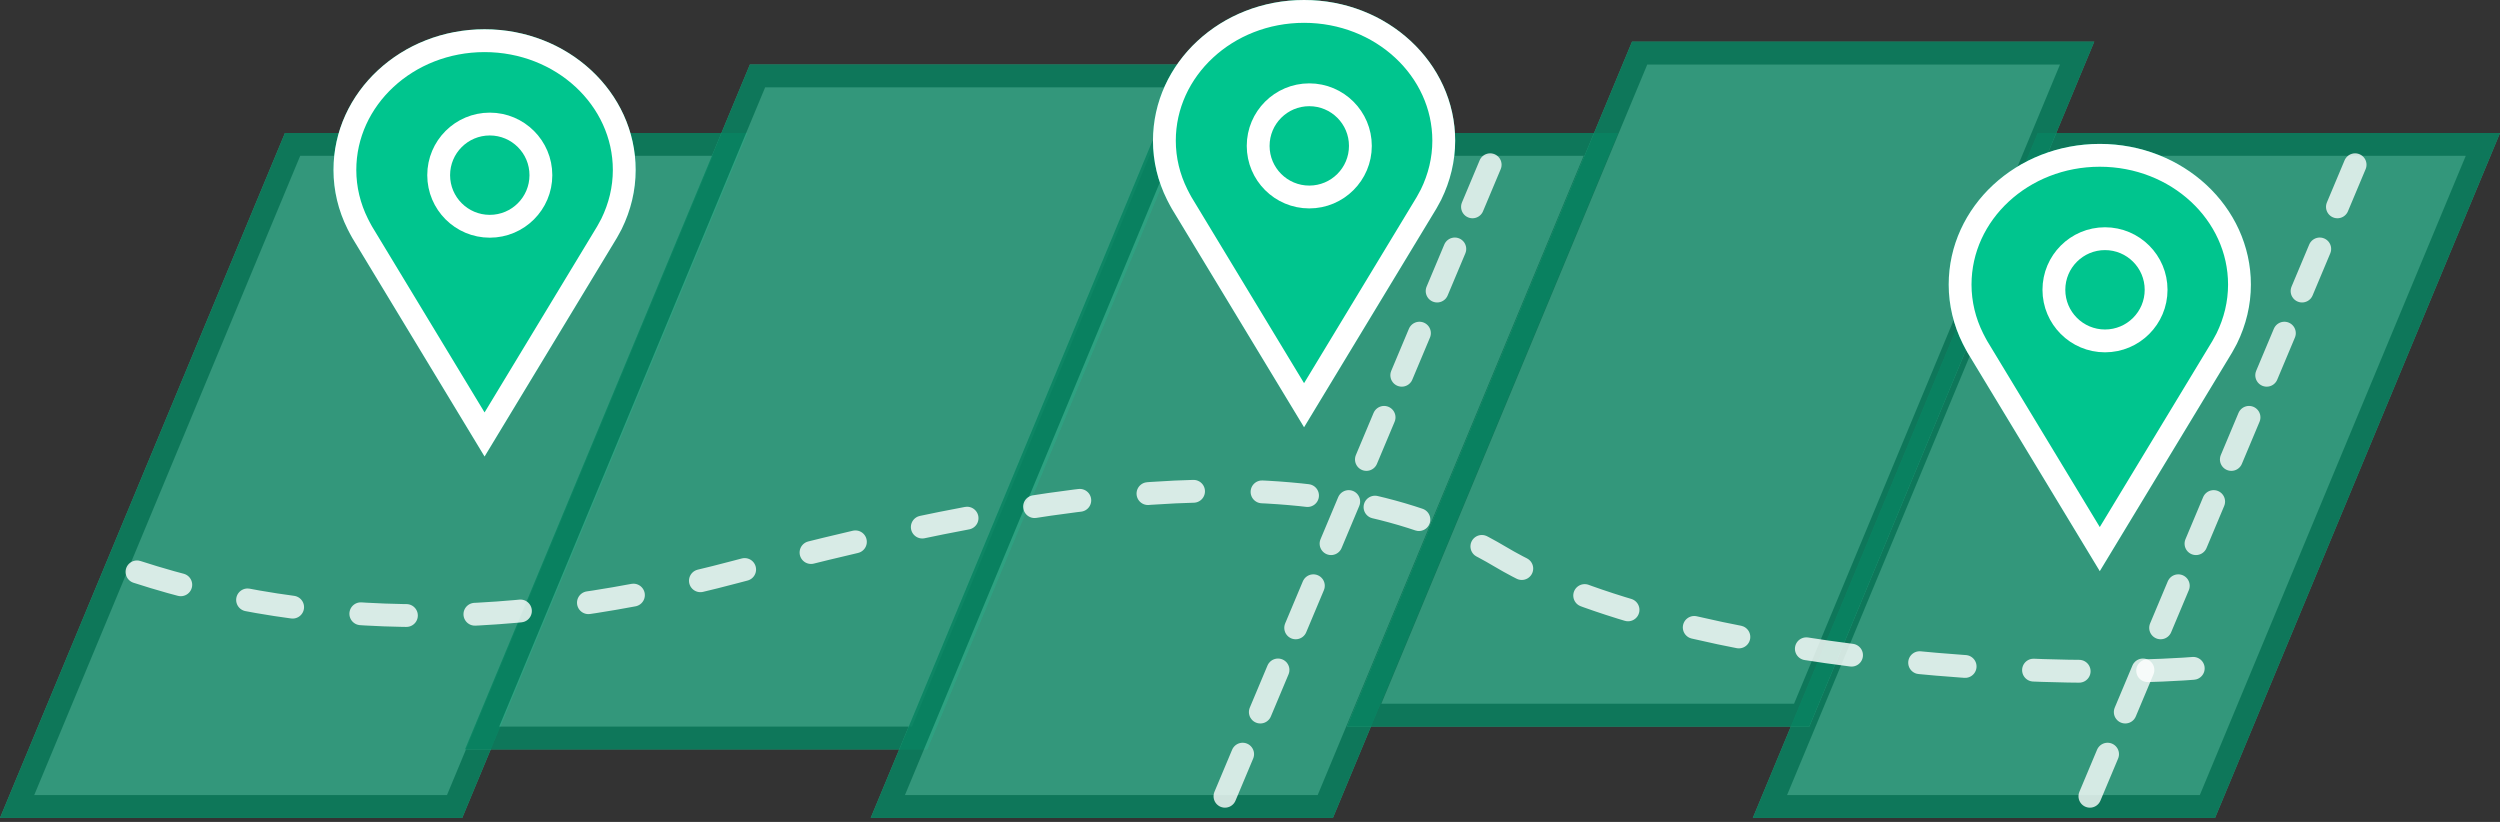 <?xml version="1.0" encoding="UTF-8"?>
<svg width="219px" height="72px" viewBox="0 0 219 72" version="1.1" xmlns="http://www.w3.org/2000/svg" xmlns:xlink="http://www.w3.org/1999/xlink">
    <rect x="0" y="0" width="219" height="72" fill="#333333" stroke="none"/>
    <!-- Generator: Sketch 46.2 (44496) - http://www.bohemiancoding.com/sketch -->
    <title>icon/ico-area-search@1x</title>
    <desc>Created with Sketch.</desc>
    <defs>
        <polygon id="path-1" points="24.962 8 65.452 8 40.49 67.998 0 67.998"></polygon>
        <polygon id="path-2" points="65.692 2 106.182 2 81.22 61.998 40.73 61.998"></polygon>
        <polygon id="path-3" points="101.236 8 141.726 8 116.764 67.998 76.274 67.998"></polygon>
        <polygon id="path-4" points="178.51 8 219 8 194.038 67.998 153.548 67.998"></polygon>
        <polygon id="path-5" points="142.966 3.83693077e-13 183.456 3.83693077e-13 158.494 59.998 118.003 59.998"></polygon>
        <path d="M25.249,17.502 C26.022,15.927 26.473,14.177 26.473,12.326 C26.473,5.517 20.546,0 13.236,0 C5.925,0 0,5.517 0,12.326 C0,14.177 0.449,15.927 1.235,17.502 L1.444,17.906 C1.514,18.032 1.579,18.16 1.651,18.284 L13.236,37.427 L24.822,18.282 C24.894,18.161 24.958,18.033 25.028,17.909 L25.249,17.502 Z" id="path-6"></path>
        <path d="M25.249,17.502 C26.022,15.927 26.473,14.177 26.473,12.326 C26.473,5.517 20.546,0 13.236,0 C5.925,0 0,5.517 0,12.326 C0,14.177 0.449,15.927 1.235,17.502 L1.444,17.906 C1.514,18.032 1.579,18.16 1.651,18.284 L13.236,37.427 L24.822,18.282 C24.894,18.161 24.958,18.033 25.028,17.909 L25.249,17.502 Z" id="path-7"></path>
        <path d="M25.249,17.502 C26.022,15.927 26.473,14.177 26.473,12.326 C26.473,5.517 20.546,0 13.236,0 C5.925,0 0,5.517 0,12.326 C0,14.177 0.449,15.927 1.235,17.502 L1.444,17.906 C1.514,18.032 1.579,18.16 1.651,18.284 L13.236,37.427 L24.822,18.282 C24.894,18.161 24.958,18.033 25.028,17.909 L25.249,17.502 Z" id="path-8"></path>
    </defs>
    <g id="Symbols" stroke="none" stroke-width="1" fill="none" fill-rule="evenodd">
        <g id="icon/ico-area-search">
            <g>
                <g id="Group" opacity="0.85" transform="translate(0, 3.651)">
                    <g id="Rectangle-4" opacity="0.848">
                        <use fill="#32BD96" fill-rule="evenodd" xlink:href="#path-1"></use>
                        <path stroke="#009168" stroke-width="2" d="M25.629,9 L1.499,66.998 L39.823,66.998 L63.953,9 L25.629,9 Z"></path>
                    </g>
                    <g id="Rectangle-4-Copy" opacity="0.848">
                        <use fill="#32BD96" fill-rule="evenodd" xlink:href="#path-2"></use>
                        <path stroke="#009168" stroke-width="2" d="M66.359,3 L42.229,60.998 L80.553,60.998 L104.683,3 L66.359,3 Z"></path>
                    </g>
                    <g id="Rectangle-4" opacity="0.848">
                        <use fill="#32BD96" fill-rule="evenodd" xlink:href="#path-3"></use>
                        <path stroke="#009168" stroke-width="2" d="M101.903,9 L77.773,66.998 L116.097,66.998 L140.227,9 L101.903,9 Z"></path>
                    </g>
                    <g id="Rectangle-4-Copy-2" opacity="0.848">
                        <use fill="#32BD96" fill-rule="evenodd" xlink:href="#path-4"></use>
                        <path stroke="#009168" stroke-width="2" d="M179.177,9 L155.047,66.998 L193.371,66.998 L217.501,9 L179.177,9 Z"></path>
                    </g>
                    <g id="Rectangle-4-Copy" opacity="0.848">
                        <use fill="#32BD96" fill-rule="evenodd" xlink:href="#path-5"></use>
                        <path stroke="#009168" stroke-width="2" d="M143.633,1 L119.503,58.998 L157.826,58.998 L181.957,1 L143.633,1 Z"></path>
                    </g>
                </g>
                <path d="M12,50.097 C27.751,55.208 45.231,55.208 64.44,50.097 C93.254,42.43 115.947,39.541 131.419,48.766 C146.892,57.991 182.972,60.345 197.705,57.934" id="Path-5" stroke="#FFFFFF" stroke-width="2" opacity="0.805" stroke-linecap="round" stroke-dasharray="4,6"></path>
                <path d="M130.539,14.432 L106.805,70.947" id="Path-6" stroke="#FFFFFF" stroke-width="2" opacity="0.796" stroke-linecap="round" stroke-linejoin="round" stroke-dasharray="4"></path>
                <path d="M206.307,14.432 L182.573,70.947" id="Path-6-Copy" stroke="#FFFFFF" stroke-width="2" opacity="0.796" stroke-linecap="round" stroke-linejoin="round" stroke-dasharray="4"></path>
                <g id="icons/ico-place" transform="translate(101, 0)">
                    <g id="Stroke-1">
                        <use fill="#00C58E" fill-rule="evenodd" xlink:href="#path-6"></use>
                        <path stroke="#FFFFFF" stroke-width="2" d="M24.36,17.043 C25.089,15.552 25.473,13.957 25.473,12.326 C25.473,6.087 20.01,1 13.236,1 C6.462,1 1,6.087 1,12.326 C1,13.971 1.389,15.57 2.122,17.041 L2.319,17.422 C2.349,17.477 2.349,17.477 2.377,17.528 C2.393,17.557 2.393,17.557 2.408,17.586 C2.46,17.684 2.486,17.73 2.507,17.766 L13.236,35.496 L23.963,17.77 C23.988,17.728 24.011,17.687 24.061,17.593 L24.069,17.578 C24.109,17.503 24.13,17.466 24.149,17.432 L24.36,17.043 Z"></path>
                    </g>
                    <path d="M18.17,12.78 C18.17,10.307 16.166,8.303 13.693,8.303 C11.22,8.303 9.216,10.307 9.216,12.78 C9.216,15.253 11.22,17.257 13.693,17.257 C16.166,17.257 18.17,15.253 18.17,12.78 Z" id="Stroke-3" stroke="#FFFFFF" stroke-width="2"></path>
                </g>
                <g id="icons/ico-place-copy" transform="translate(170.705, 12.606)">
                    <g id="Stroke-1">
                        <use fill="#00C58E" fill-rule="evenodd" xlink:href="#path-7"></use>
                        <path stroke="#FFFFFF" stroke-width="2" d="M24.36,17.043 C25.089,15.552 25.473,13.957 25.473,12.326 C25.473,6.087 20.01,1 13.236,1 C6.462,1 1,6.087 1,12.326 C1,13.971 1.389,15.57 2.122,17.041 L2.319,17.422 C2.349,17.477 2.349,17.477 2.377,17.528 C2.393,17.557 2.393,17.557 2.408,17.586 C2.46,17.684 2.486,17.73 2.507,17.766 L13.236,35.496 L23.963,17.77 C23.988,17.728 24.011,17.687 24.061,17.593 L24.069,17.578 C24.109,17.503 24.13,17.466 24.149,17.432 L24.36,17.043 Z"></path>
                    </g>
                    <path d="M18.17,12.78 C18.17,10.307 16.166,8.303 13.693,8.303 C11.22,8.303 9.216,10.307 9.216,12.78 C9.216,15.253 11.22,17.257 13.693,17.257 C16.166,17.257 18.17,15.253 18.17,12.78 Z" id="Stroke-3" stroke="#FFFFFF" stroke-width="2"></path>
                </g>
                <g id="icons/ico-place-copy-2" transform="translate(29.212, 2.564)">
                    <g id="Stroke-1">
                        <use fill="#00C58E" fill-rule="evenodd" xlink:href="#path-8"></use>
                        <path stroke="#FFFFFF" stroke-width="2" d="M24.36,17.043 C25.089,15.552 25.473,13.957 25.473,12.326 C25.473,6.087 20.01,1 13.236,1 C6.462,1 1,6.087 1,12.326 C1,13.971 1.389,15.57 2.122,17.041 L2.319,17.422 C2.349,17.477 2.349,17.477 2.377,17.528 C2.393,17.557 2.393,17.557 2.408,17.586 C2.46,17.684 2.486,17.73 2.507,17.766 L13.236,35.496 L23.963,17.77 C23.988,17.728 24.011,17.687 24.061,17.593 L24.069,17.578 C24.109,17.503 24.13,17.466 24.149,17.432 L24.36,17.043 Z"></path>
                    </g>
                    <path d="M18.17,12.78 C18.17,10.307 16.166,8.303 13.693,8.303 C11.22,8.303 9.216,10.307 9.216,12.78 C9.216,15.253 11.22,17.257 13.693,17.257 C16.166,17.257 18.17,15.253 18.17,12.78 Z" id="Stroke-3" stroke="#FFFFFF" stroke-width="2"></path>
                </g>
                <path d="" id="Path-3" stroke="#979797"></path>
            </g>
        </g>
    </g>
</svg>